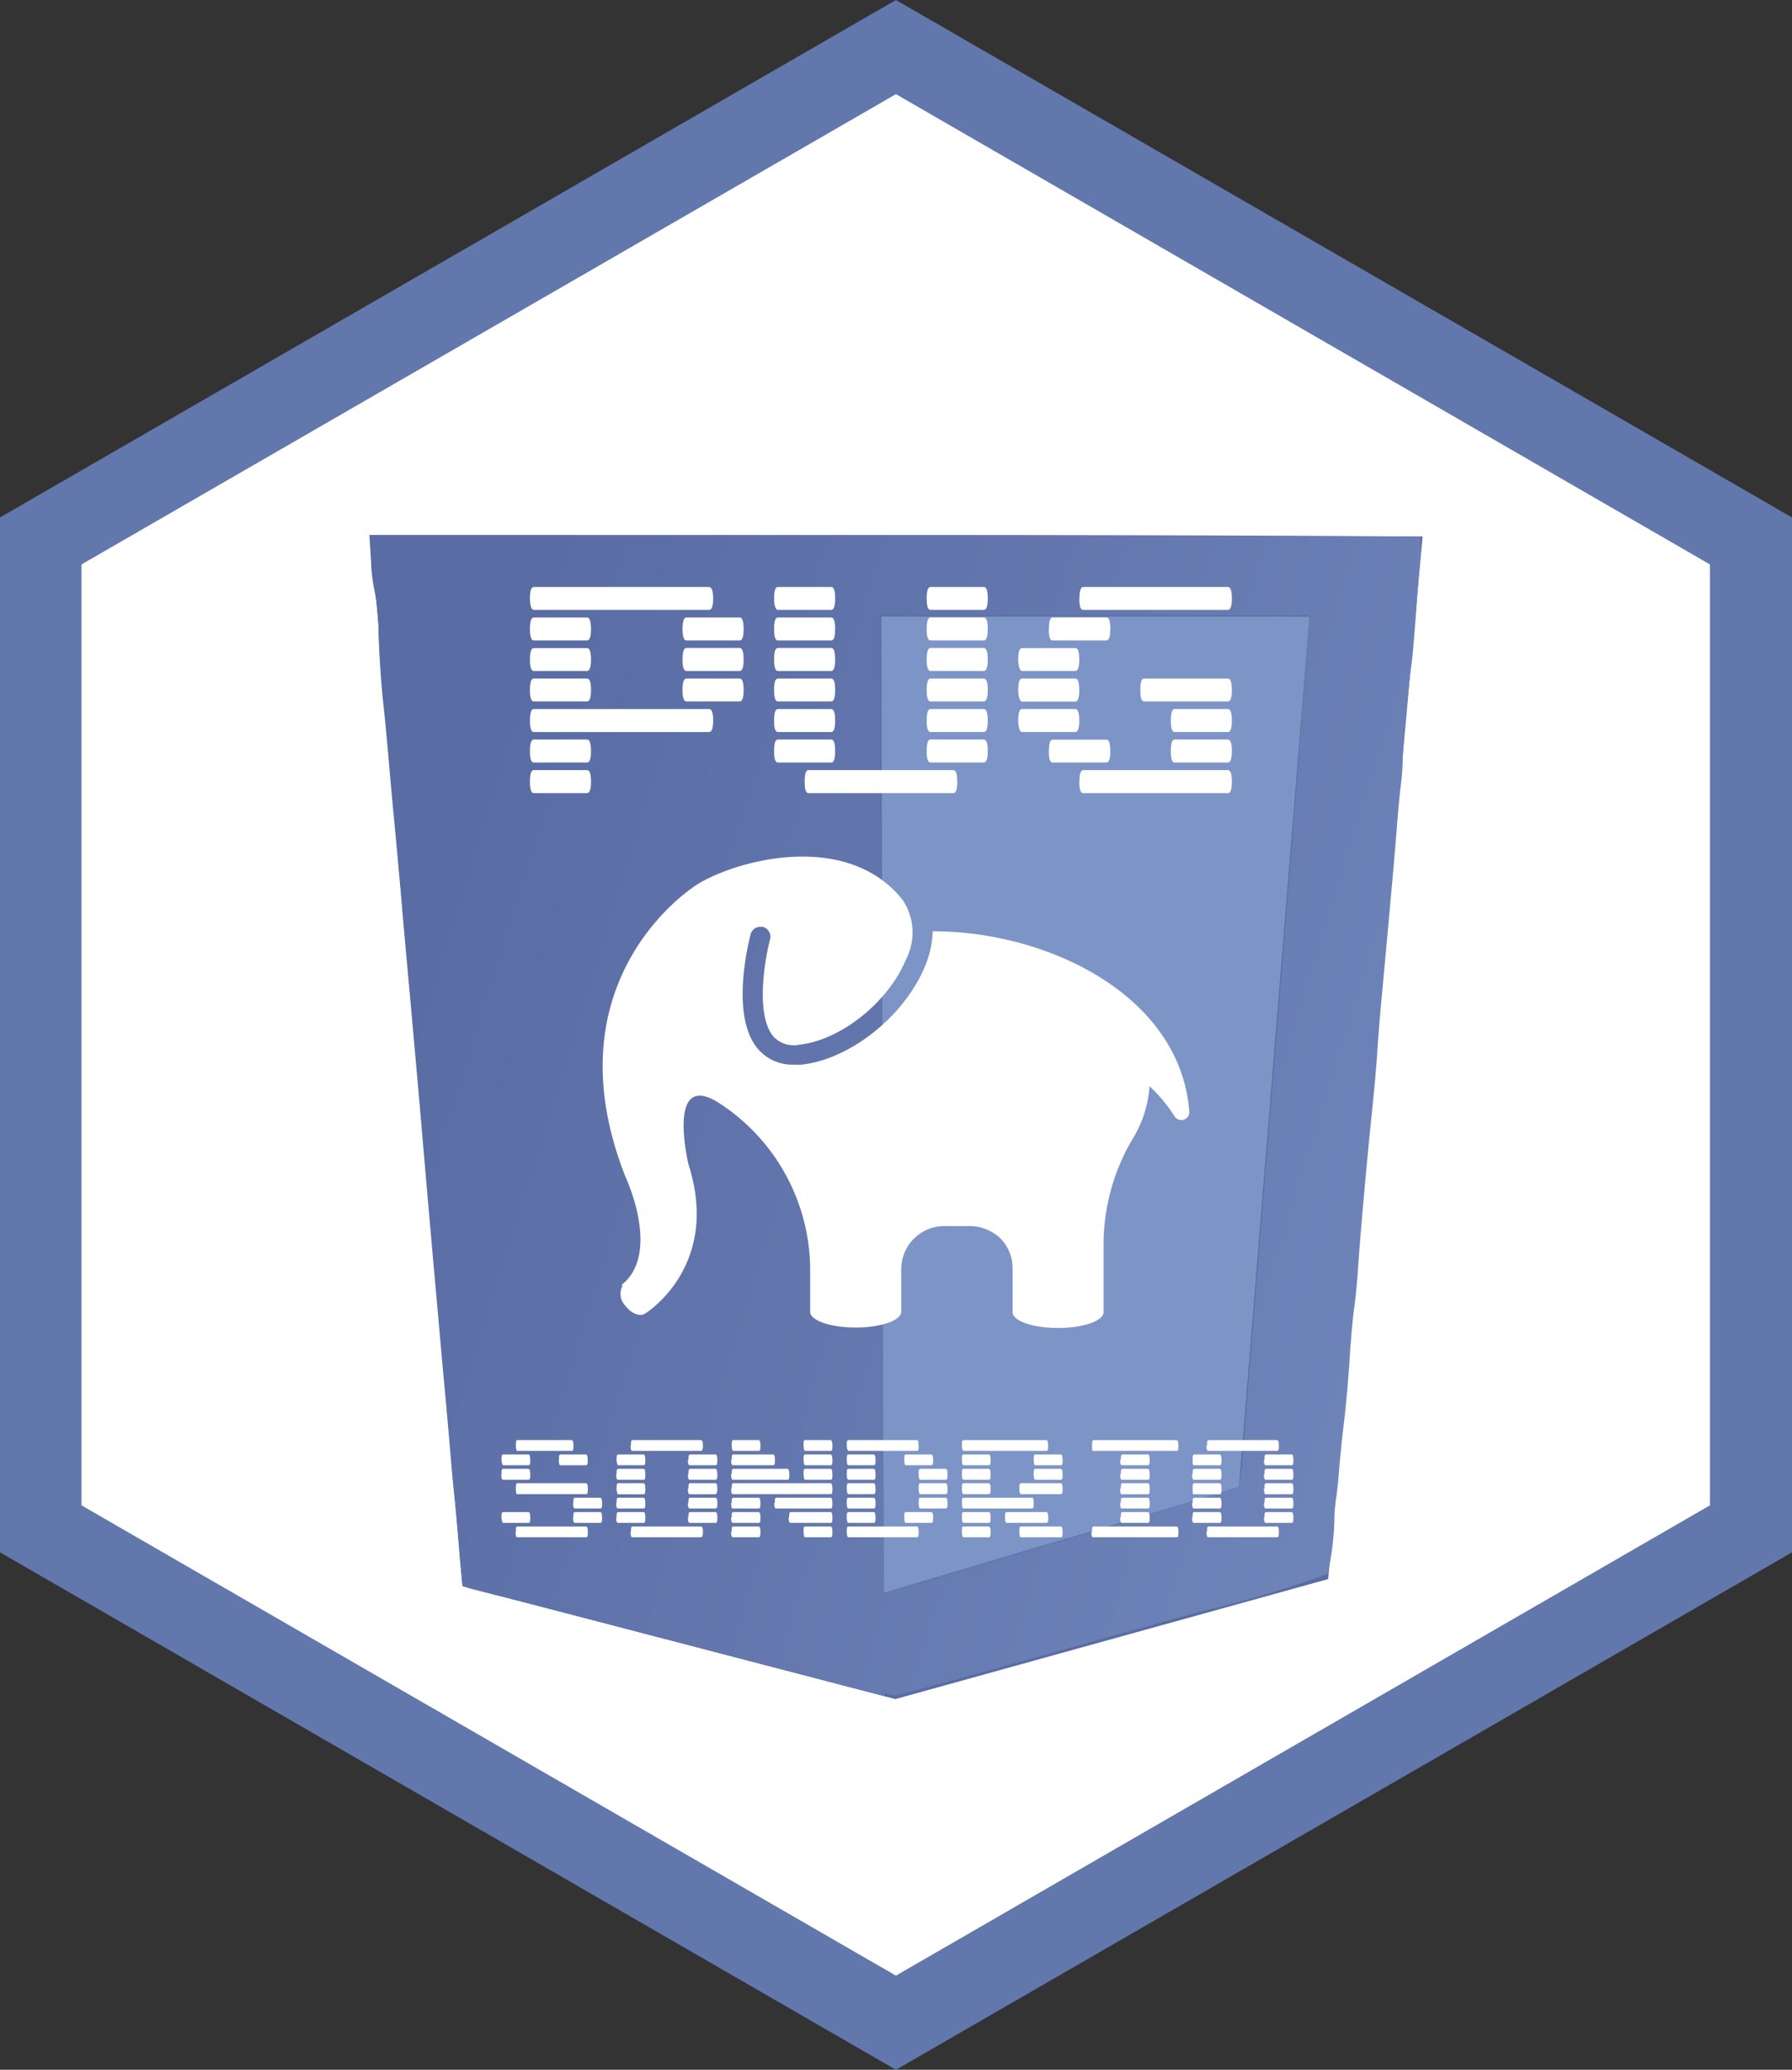 <svg id="Layer_1" data-name="Layer 1" xmlns="http://www.w3.org/2000/svg" xmlns:xlink="http://www.w3.org/1999/xlink" viewBox="0 0 124.71 144"><rect x="0" y="0" width="124.71" height="144" fill="#333333" stroke="none"/><defs><style>.cls-1{fill:#fff;}.cls-2{fill:#6277ac;}.cls-3{fill:#596ca4;}.cls-4{fill:#7d94c7;}.cls-5{fill:url(#linear-gradient);}.cls-6{fill:url(#linear-gradient-2);}</style><linearGradient id="linear-gradient" x1="58.25" y1="4485.14" x2="131.39" y2="4485.14" gradientTransform="translate(-32.52 -4407.42)" gradientUnits="userSpaceOnUse"><stop offset="0" stop-color="#596ca4"/><stop offset="1" stop-color="#596ca4" stop-opacity="0"/></linearGradient><linearGradient id="linear-gradient-2" x1="62.82" y1="4470.35" x2="179.85" y2="4506.71" gradientTransform="translate(-32.52 -4407.42)" gradientUnits="userSpaceOnUse"><stop offset="0" stop-color="#596ca4"/><stop offset="1" stop-color="#7d94c7"/></linearGradient></defs><title>sondrio</title><polygon class="cls-1" points="2.83 106.37 2.83 37.64 62.35 3.28 121.87 37.64 121.87 106.37 62.35 140.73 2.83 106.37"/><path class="cls-2" d="M62.35,0,0,36v72l62.35,36,62.36-36V36ZM119,104.73,62.35,137.45,5.67,104.73V39.27L62.35,6.55,119,39.27Z"/><g id="g1726"><g id="g1673"><path id="path890" class="cls-3" d="M32.18,110.35l30.13,7.86,30.12-8.35L99,37.32H25.8Z"/><path id="path892" class="cls-4" d="M61.33,42.89h29.8l-4.91,60.59-24.73,7.37Z"/><path id="path1380" class="cls-5" d="M60.32,117.66,53.86,116l-9.18-2.39-8.26-2.15c-2.12-.54-4-1-4.06-1.06s-.2-.23-.2-.43c0-.35-.16-2.11-.66-7.5-.26-2.89-.79-8.78-1.06-11.87-.14-1.53-.39-4.44-.57-6.47s-.48-5.42-.66-7.54-.48-5.43-.66-7.36-.44-4.85-.58-6.47-.39-4.46-.56-6.31-.4-4.31-.5-5.48-.25-2.68-.33-3.36-.18-2.3-.22-3.6a18.66,18.66,0,0,0-.23-2.79A11.87,11.87,0,0,1,25.85,39l-.12-1.72H62.25c20.09,0,36.56,0,36.6.1a6.54,6.54,0,0,1,0,1.47c-.07.76-.21,2.57-.31,4s-.25,3.11-.34,3.68c-.19,1.33-.48,4.41-.58,6.14,0,.72-.18,2.57-.32,4.1-.74,8.31-.92,10.39-1.15,12.85-.14,1.49-.27,3.18-.3,3.77s-.21,2.57-.4,4.42c-.41,4-.81,8.52-.94,10.64-.06.87-.18,2-.26,2.63s-.23,2.13-.31,3.43-.25,3.26-.39,4.34-.29,2.67-.34,3.52a17.78,17.78,0,0,1-.27,2.18,1.9,1.9,0,0,0-.08.74,21.78,21.78,0,0,1-.48,4.43c-.08.07-1.55.52-3.26,1l-3.85,1.08c-.41.13-3.47,1-6.8,1.89l-11,3c-2.74.76-5,1.37-5.16,1.36s-1-.22-1.9-.47Zm13.92-10.57c6.53-1.94,11.91-3.58,12-3.65s4.93-59.63,4.91-60.33c0-.27-.83-.29-14.91-.29H61.3v15c0,8.27.05,23.58.11,34l.11,19,.42-.14c.23-.08,5.77-1.72,12.3-3.67Z"/><path id="path1390" class="cls-6" d="M61.55,118l-2.71-.7c-9.34-2.45-22.72-5.94-24.48-6.39l-2.13-.56-.1-.72c-.06-.4-.15-1.46-.21-2.36s-.17-2.19-.26-2.87-.19-1.81-.25-2.53S31.17,99,31,97.19s-.42-4.64-.56-6.21c-.52-5.8-.91-10.33-1.23-14.08-.19-2.13-.48-5.41-.65-7.3s-.44-4.8-.58-6.47-.4-4.54-.58-6.39-.35-3.91-.41-4.57-.2-2.2-.33-3.37-.26-3.24-.31-4.59a17.5,17.5,0,0,0-.25-2.93A12,12,0,0,1,25.82,39l-.11-1.78,36.53,0c20.09,0,36.56.08,36.6.13a7.31,7.31,0,0,1,0,1.47c-.07.76-.21,2.57-.31,4s-.25,3.11-.34,3.69c-.21,1.49-.48,4.38-.57,6.21,0,.86-.12,1.81-.16,2.13s-.16,1.53-.25,2.7c-.15,2-.41,4.83-1.07,12-.14,1.48-.27,3.18-.3,3.76s-.21,2.58-.4,4.42c-.4,3.94-.8,8.45-.94,10.65-.06.86-.17,2-.26,2.62s-.23,2.13-.31,3.44-.25,3.26-.38,4.34-.29,2.59-.35,3.35-.15,1.69-.2,2a11.46,11.46,0,0,0-.13,1.23,19,19,0,0,1-.48,4.14,77,77,0,0,1-8.61,2.57c-1,.25-6.12,1.68-11.49,3.18s-9.88,2.71-10,2.7a5.59,5.59,0,0,1-.71-.15ZM74.23,107.1c6.53-1.95,11.91-3.61,12-3.7a23.06,23.06,0,0,0,.29-2.65c.1-1.37,1.18-14.75,2.4-29.73S91.1,43.57,91.1,43.3v-.48H61.24L61.36,72c.06,16,.11,31.35.11,34v4.81l.45-.1c.25,0,5.79-1.68,12.32-3.62Z"/></g><g id="g1650"><path id="path1595" class="cls-1" d="M43.25,89.4c2.81-2.2.26-7.57.26-7.57-5.1-13,3.73-19.58,5.25-20.44,3.07-1.74,10.38-3.45,14.07,1.24a4.06,4.06,0,0,1,.22,4.12c-1.24,3-4.56,5.62-7.41,5.93a1.93,1.93,0,0,1-1.81-.56c-1.27-1.48-.61-5.39-.24-6.76a.71.71,0,0,0-.49-.87h0a.86.86,0,0,0-.32,0,.7.7,0,0,0-.54.51c-.15.58-1.45,5.73.53,8a3.15,3.15,0,0,0,2.5,1.07,4.41,4.41,0,0,0,.52,0c3.36-.37,7.12-3.35,8.56-6.79a6.89,6.89,0,0,0,.56-2.49c8.06,0,17.26,4.49,17.86,12.58a.56.56,0,0,1-1,.34A10.78,10.78,0,0,0,80,75.57a8,8,0,0,1-1.14,3.6,14.43,14.43,0,0,0-2.06,7.38v4.78c-.07.59-1.45,1.06-3.17,1.06s-3.09-.47-3.16-1.06l0-3.1a2.94,2.94,0,0,0-.93-2.15,3.18,3.18,0,0,0-2.22-.78h-1.6a3,3,0,0,0-3,3v3c-.07.59-1.46,1.06-3.17,1.06s-3.11-.47-3.17-1.06l0-2.68a13.86,13.86,0,0,0-6.53-12C46.38,74.61,47.91,81,47.91,81c2.29,7.13-3,10.38-3,10.38l0,0s0,0,0,0c-.35.26-1,0-1.39-.54a1.18,1.18,0,0,1-.2-1.38Z"/></g></g><path class="cls-1" d="M36.88,41.63c0-.53.09-.79.26-.79H49.35c.18,0,.28.26.28.79s-.09.8-.28.8H37.14C37,42.43,36.88,42.17,36.88,41.63Zm0,2.13c0-.53.09-.8.26-.8h3.72c.17,0,.27.27.27.8s-.09.8-.27.8H37.14c-.17,0-.26-.27-.26-.8Zm0,2.12c0-.53.09-.79.26-.79h3.72c.18,0,.27.26.27.79s-.09.8-.27.8H37.14c-.17,0-.26-.26-.26-.8Zm0,2.12c0-.53.09-.79.26-.79h3.72c.18,0,.27.26.27.79s-.09.8-.27.8H37.14c-.17,0-.26-.26-.26-.79Zm0,2.13c0-.53.09-.8.26-.8H49.35c.19,0,.28.27.28.8s-.09.8-.28.8H37.14c-.17,0-.26-.27-.26-.8Zm0,2.12c0-.53.09-.8.26-.8h3.72c.17,0,.27.27.27.8s-.09.8-.27.8H37.14c-.17,0-.26-.26-.26-.79Zm0,2.13c0-.54.09-.8.26-.8h3.72c.18,0,.27.26.27.8s-.09.79-.27.8H37.14c-.17,0-.26-.27-.26-.8ZM47.5,43.76c0-.53.09-.8.26-.8h3.72c.18,0,.27.27.27.8s-.09.8-.27.8H47.76c-.17,0-.26-.27-.26-.8Zm0,2.12c0-.53.09-.8.26-.8h3.72c.18,0,.27.27.27.8s-.09.8-.27.8H47.76c-.17,0-.26-.26-.26-.8Zm0,2.12c0-.53.09-.79.26-.79h3.72c.18,0,.27.26.27.79s-.09.8-.27.8H47.76c-.17,0-.26-.26-.26-.79Z"/><path class="cls-1" d="M53.87,41.63c0-.53.09-.79.26-.79h3.72c.18,0,.27.26.27.79s-.09.8-.27.8H54.13C54,42.43,53.87,42.17,53.87,41.63Zm0,2.13c0-.53.09-.8.26-.8h3.72c.18,0,.27.27.27.8s-.09.8-.27.8H54.13c-.17,0-.26-.27-.26-.8Zm0,2.12c0-.53.09-.8.26-.8h3.72c.18,0,.27.27.27.8s-.09.8-.27.8H54.13c-.17,0-.26-.26-.26-.8Zm0,2.12c0-.53.09-.79.26-.79h3.72c.18,0,.27.26.27.79s-.09.8-.27.8H54.13c-.17,0-.26-.26-.26-.79Zm0,2.13c0-.53.09-.8.26-.8h3.72c.18,0,.27.27.27.8s-.09.8-.27.8H54.13c-.17,0-.26-.27-.26-.8Zm0,2.12c0-.53.09-.8.26-.8h3.72c.18,0,.27.27.27.8s-.09.8-.27.8H54.13c-.17,0-.26-.26-.26-.79ZM56,54.38c0-.54.08-.8.25-.8h10.1c.17,0,.27.26.27.8s-.1.8-.27.8H56.25c-.17,0-.25-.27-.25-.8Zm8.49-12.75c0-.53.09-.79.26-.79h3.72c.18,0,.27.26.27.79s-.09.8-.27.8H64.75C64.58,42.43,64.49,42.17,64.49,41.63Zm0,2.13c0-.53.09-.8.26-.8h3.72c.18,0,.27.27.27.8s-.09.8-.27.8H64.75c-.17,0-.26-.27-.26-.8Zm0,2.12c0-.53.09-.8.26-.8h3.72c.18,0,.27.27.27.8s-.09.8-.27.8H64.75c-.17,0-.26-.26-.26-.8Zm0,2.12c0-.53.09-.79.26-.79h3.72c.18,0,.27.26.27.79s-.09.8-.27.8H64.75c-.17,0-.26-.26-.26-.79Zm0,2.13c0-.53.09-.8.26-.8h3.72c.18,0,.27.27.27.8s-.09.8-.27.8H64.75c-.17,0-.26-.27-.26-.8Zm0,2.12c0-.53.09-.8.26-.8h3.72c.18,0,.27.27.27.8s-.09.8-.27.8H64.75c-.17,0-.26-.26-.26-.79Z"/><path class="cls-1" d="M70.86,45.88c0-.53.09-.79.26-.79h3.72c.18,0,.27.26.27.79s-.09.8-.27.8H71.12C71,46.68,70.86,46.42,70.86,45.88Zm0,2.13c0-.53.09-.8.26-.8h3.72c.18,0,.27.27.27.8s-.09.8-.27.8H71.12C71,48.81,70.86,48.54,70.86,48Zm0,2.12c0-.53.09-.8.26-.8h3.72c.18,0,.27.27.27.8s-.09.8-.27.8H71.12C71,50.93,70.86,50.66,70.86,50.13ZM73,43.76c0-.53.08-.8.25-.8H77c.18,0,.27.27.27.8s-.09.8-.27.8H73.24c-.17,0-.25-.27-.25-.8Zm0,8.5c0-.54.08-.8.25-.8H77c.18,0,.27.26.27.8s-.09.79-.27.79H73.24c-.17,0-.25-.26-.25-.79Zm2.12-10.63c0-.53.09-.79.26-.79H85.46c.17,0,.27.26.27.79s-.09.8-.27.8H75.37C75.2,42.43,75.11,42.17,75.11,41.63Zm0,12.75c0-.54.09-.8.26-.8H85.46c.17,0,.27.26.27.8s-.09.8-.27.8H75.37c-.17,0-.26-.27-.26-.8ZM79.36,48c0-.53.08-.79.25-.79h5.85c.17,0,.27.26.27.79s-.09.8-.27.8H79.61c-.17,0-.25-.26-.25-.79Zm2.12,2.13c0-.53.09-.8.26-.8h3.72c.17,0,.27.27.27.8s-.09.8-.27.8H81.73c-.16,0-.25-.27-.25-.8Zm0,2.12c0-.53.09-.8.26-.8h3.72c.17,0,.27.27.27.8s-.09.8-.27.8H81.73c-.16,0-.25-.26-.25-.79Z"/><path class="cls-1" d="M34.9,101.57c0-.25,0-.38.12-.38h1.75c.09,0,.13.13.13.38s0,.37-.13.37H35C35,101.94,34.9,101.82,34.9,101.57Zm0,1c0-.25,0-.38.12-.38h1.75c.09,0,.13.13.13.38s0,.38-.13.38H35c-.07,0-.12-.13-.12-.38Zm0,3c0-.25,0-.37.12-.37h1.75c.09,0,.13.12.13.37s0,.38-.13.38H35C35,106,34.9,105.82,34.9,105.57Zm1-5c0-.25,0-.38.12-.38h3.76c.09,0,.13.13.13.38s0,.37-.13.37H36C35.94,100.94,35.9,100.82,35.9,100.57Zm0,3c0-.25,0-.38.12-.38h4.76c.08,0,.13.13.13.38s0,.38-.13.38H36C35.94,104,35.9,103.82,35.9,103.57Zm0,3c0-.25,0-.37.12-.37h4.76c.08,0,.13.12.13.37s0,.38-.13.38H36c-.08,0-.12-.13-.12-.38Zm3-5c0-.25,0-.38.11-.38h1.76c.08,0,.13.13.13.38s0,.37-.13.37H39c-.08,0-.11-.12-.11-.37Zm1,3c0-.25,0-.37.12-.37h1.75c.09,0,.13.12.13.37s0,.38-.13.38H40c-.08,0-.12-.13-.12-.38Zm0,1c0-.25,0-.37.12-.37h1.75c.09,0,.13.12.13.37s0,.38-.13.38H40c-.08,0-.12-.13-.12-.38Z"/><path class="cls-1" d="M42.91,101.57c0-.25,0-.38.12-.38h1.76c.08,0,.12.13.12.38s0,.37-.12.37H43C43,101.94,42.91,101.82,42.91,101.57Zm0,1c0-.25,0-.38.12-.38h1.76c.08,0,.12.13.12.38s0,.38-.12.38H43c-.08,0-.12-.13-.12-.38Zm0,1c0-.25,0-.38.12-.38h1.76c.08,0,.12.13.12.38s0,.39-.12.39H43C43,104,42.91,103.82,42.91,103.57Zm0,1c0-.25,0-.37.12-.37h1.76c.08,0,.12.12.12.37s0,.38-.12.38H43c-.08,0-.12-.13-.12-.38Zm0,1c0-.25,0-.37.12-.37h1.76c.08,0,.12.12.12.37s0,.38-.12.38H43c-.08,0-.12-.13-.12-.38Zm1-5c0-.25,0-.38.12-.38h4.76c.08,0,.13.13.13.38s-.05.37-.13.37H44c-.08,0-.12-.12-.12-.37Zm0,6c0-.25,0-.37.12-.37h4.76c.08,0,.13.12.13.37s-.05.38-.13.38H44c-.08,0-.12-.13-.12-.38Zm4-5c0-.25,0-.38.13-.38h1.75c.09,0,.13.13.13.38s0,.37-.13.37H48c-.09,0-.13-.12-.13-.37Zm0,1c0-.25,0-.38.13-.38h1.75c.09,0,.13.13.13.38s0,.38-.13.38H48c-.09,0-.13-.13-.13-.38Zm0,1c0-.25,0-.38.13-.38h1.75c.09,0,.13.13.13.38s-.05.39-.13.39H48c-.09,0-.13-.14-.13-.39Zm0,1c0-.25,0-.37.13-.37h1.75c.09,0,.13.12.13.37s0,.38-.13.38H48c-.09,0-.13-.13-.13-.38Zm0,1c0-.25,0-.37.13-.37h1.75c.09,0,.13.12.13.37s0,.38-.13.38H48c-.09,0-.13-.13-.13-.38Z"/><path class="cls-1" d="M50.92,100.57c0-.25,0-.38.12-.38h1.75c.09,0,.13.13.13.38s0,.37-.13.37H51C51,100.94,50.92,100.82,50.92,100.57Zm0,1c0-.25,0-.38.12-.38H53.8c.09,0,.13.13.13.38s0,.37-.13.37H51c-.08,0-.12-.12-.12-.37Zm0,1c0-.25,0-.38.12-.38H54.8c.08,0,.13.13.13.38s0,.38-.13.38H51c-.08,0-.12-.13-.12-.38Zm0,1c0-.25,0-.38.12-.38H57.8c.08,0,.13.13.13.38s0,.38-.13.38H51c-.08,0-.12-.13-.12-.38Zm0,1c0-.25,0-.37.12-.37h1.75c.09,0,.13.12.13.37s0,.38-.13.38H51c-.08,0-.12-.13-.12-.38Zm0,1c0-.25,0-.37.12-.37h1.75c.09,0,.13.12.13.37s0,.38-.13.38H51c-.08,0-.12-.13-.12-.38Zm0,1c0-.25,0-.37.12-.37h1.75c.09,0,.13.12.13.37s0,.38-.13.38H51c-.08,0-.12-.13-.12-.38Zm3-2c0-.25,0-.37.12-.37H57.8c.08,0,.13.12.13.37s0,.38-.13.38H54c-.08,0-.12-.13-.12-.38Zm1,1c0-.25,0-.37.12-.37h2.77c.08,0,.12.12.12.37s0,.38-.12.38H55c-.07,0-.12-.13-.12-.38Zm1-5c0-.25,0-.38.12-.38H57.8c.08,0,.13.13.13.38s0,.37-.13.37H56.05c-.09,0-.12-.12-.12-.37Zm0,1c0-.25,0-.38.12-.38H57.8c.08,0,.13.13.13.38s0,.37-.13.37H56.05c-.09,0-.12-.12-.12-.37Zm0,1c0-.25,0-.38.12-.38H57.8c.08,0,.13.13.13.38s0,.38-.13.38H56.05c-.09,0-.12-.13-.12-.38Zm0,4c0-.25,0-.37.12-.37H57.8c.08,0,.13.12.13.37s0,.38-.13.38H56.05c-.09,0-.12-.13-.12-.38Z"/><path class="cls-1" d="M58.93,100.57c0-.25,0-.38.12-.38h4.76c.08,0,.12.13.12.38s0,.37-.12.37H59.05C59,100.94,58.93,100.82,58.93,100.57Zm0,1c0-.25,0-.38.12-.38H60.8c.09,0,.13.13.13.38s0,.37-.13.37H59.05c-.08,0-.12-.12-.12-.37Zm0,1c0-.25,0-.38.12-.38H60.8c.09,0,.13.13.13.38s0,.38-.13.38H59.05c-.08,0-.12-.13-.12-.38Zm0,1c0-.25,0-.38.12-.38H60.8c.09,0,.13.13.13.38s0,.38-.13.38H59.05c-.08,0-.12-.13-.12-.38Zm0,1c0-.25,0-.37.12-.37H60.8c.09,0,.13.12.13.37s0,.38-.13.38H59.05c-.08,0-.12-.13-.12-.38Zm0,1c0-.25,0-.37.12-.37H60.8c.09,0,.13.12.13.37s0,.38-.13.38H59.05c-.08,0-.12-.13-.12-.38Zm0,1c0-.25,0-.37.12-.37h4.76c.08,0,.12.12.12.37s0,.38-.12.38H59.05c-.08,0-.12-.13-.12-.38Zm4-5c0-.25,0-.38.12-.38h1.76c.09,0,.13.13.13.38s0,.37-.13.37H63.05c-.08,0-.12-.12-.12-.37Zm0,4c0-.25,0-.37.12-.37h1.76c.09,0,.13.12.13.37s0,.38-.13.38H63.05c-.08,0-.12-.13-.12-.38Zm1-3c0-.25,0-.38.12-.38h1.76c.08,0,.13.13.13.38s0,.38-.13.38H64.05c-.08,0-.12-.13-.12-.38Zm0,1c0-.25,0-.38.12-.38h1.76c.08,0,.13.13.13.38s0,.38-.13.38H64.05c-.08,0-.12-.13-.12-.38Zm0,1c0-.25,0-.37.12-.37h1.76c.08,0,.13.12.13.37s0,.38-.13.38H64.05c-.08,0-.12-.13-.12-.38Z"/><path class="cls-1" d="M66.94,100.57c0-.25,0-.38.12-.38h5.76c.08,0,.12.13.12.38s0,.37-.12.37H67.06C67,100.94,66.94,100.82,66.94,100.57Zm0,1c0-.25,0-.38.12-.38h1.75c.09,0,.13.13.13.38s0,.37-.13.37H67.06c-.08,0-.12-.12-.12-.37Zm0,1c0-.25,0-.38.12-.38h1.75c.09,0,.13.13.13.38s0,.38-.13.38H67.06c-.08,0-.12-.13-.12-.38Zm0,1c0-.25,0-.38.12-.38h1.75c.09,0,.13.13.13.38s0,.38-.13.38H67.06c-.08,0-.12-.13-.12-.38Zm0,1c0-.25,0-.37.12-.37h4.76c.08,0,.12.12.12.37s0,.38-.12.38H67.06c-.08,0-.12-.13-.12-.38Zm0,1c0-.25,0-.37.12-.37h1.75c.09,0,.13.12.13.37s0,.38-.13.38H67.06c-.08,0-.12-.13-.12-.38Zm0,1c0-.25,0-.37.12-.37h1.75c.09,0,.13.12.13.37s0,.38-.13.38H67.06c-.08,0-.12-.13-.12-.38Zm3-1c0-.25,0-.37.12-.37h2.76c.09,0,.13.12.13.37s0,.38-.13.38H70.06c-.08,0-.12-.13-.12-.38Zm1-2c0-.25,0-.38.12-.38h2.77c.08,0,.12.13.12.38s0,.38-.12.38H71.06c-.08,0-.12-.13-.12-.38Zm0,3c0-.25,0-.37.12-.37h2.77c.08,0,.12.12.12.37s0,.38-.12.38H71.06c-.08,0-.12-.13-.12-.38Zm1-5c0-.25,0-.38.12-.38h1.76c.08,0,.13.13.13.38s0,.37-.13.37H72.06c-.08,0-.12-.12-.12-.37Zm0,1c0-.25,0-.38.12-.38h1.76c.08,0,.13.13.13.38s0,.38-.13.38H72.06c-.08,0-.12-.13-.12-.38Z"/><path class="cls-1" d="M76,100.57c0-.25,0-.38.12-.38h5.76c.08,0,.13.13.13.38s0,.37-.13.37H76.07C76,100.94,76,100.82,76,100.57Zm0,6c0-.25,0-.37.12-.37h5.76c.08,0,.13.12.13.37s0,.38-.13.38H76.07c-.08,0-.12-.13-.12-.38Zm2-5c0-.25,0-.38.12-.38h1.76c.09,0,.13.13.13.38s0,.37-.13.37H78.07c-.08,0-.12-.12-.12-.37Zm0,1c0-.25,0-.38.12-.38h1.76c.09,0,.13.13.13.38s0,.38-.13.38H78.07c-.08,0-.12-.13-.12-.38Zm0,1c0-.25,0-.38.12-.38h1.76c.09,0,.13.13.13.38s0,.39-.13.39H78.07c-.08,0-.12-.14-.12-.39Zm0,1c0-.25,0-.37.12-.37h1.76c.09,0,.13.12.13.37s0,.38-.13.38H78.07c-.08,0-.12-.13-.12-.38Zm0,1c0-.25,0-.37.12-.37h1.76c.09,0,.13.12.13.37s0,.38-.13.38H78.07c-.08,0-.12-.13-.12-.38Z"/><path class="cls-1" d="M83,101.57c0-.25,0-.38.12-.38h1.76c.08,0,.13.13.13.38s0,.37-.13.37H83.08C83,101.94,83,101.82,83,101.57Zm0,1c0-.25,0-.38.12-.38h1.76c.08,0,.13.13.13.38s0,.38-.13.38H83.08c-.08,0-.12-.13-.12-.38Zm0,1c0-.25,0-.38.12-.38h1.76c.08,0,.13.13.13.38s0,.39-.13.39H83.08C83,104,83,103.82,83,103.57Zm0,1c0-.25,0-.37.12-.37h1.76c.08,0,.13.12.13.37s0,.38-.13.38H83.08c-.08,0-.12-.13-.12-.38Zm0,1c0-.25,0-.37.12-.37h1.76c.08,0,.13.12.13.37s0,.38-.13.38H83.08c-.08,0-.12-.13-.12-.38Zm1-5c0-.25,0-.38.12-.38h4.76c.08,0,.12.13.12.38s0,.37-.12.37H84.08c-.08,0-.12-.12-.12-.37Zm0,6c0-.25,0-.37.12-.37h4.76c.08,0,.12.12.12.37s0,.38-.12.38H84.08c-.08,0-.12-.13-.12-.38Zm4-5c0-.25,0-.38.12-.38h1.76c.09,0,.13.13.13.38s0,.37-.13.37H88.08c-.08,0-.12-.12-.12-.37Zm0,1c0-.25,0-.38.12-.38h1.76c.09,0,.13.13.13.38s0,.38-.13.38H88.08c-.08,0-.12-.13-.12-.38Zm0,1c0-.25,0-.38.12-.38h1.76c.09,0,.13.13.13.38s0,.39-.13.39H88.08c-.08,0-.12-.14-.12-.39Zm0,1c0-.25,0-.37.12-.37h1.76c.09,0,.13.12.13.37s0,.38-.13.38H88.08c-.08,0-.12-.13-.12-.38Zm0,1c0-.25,0-.37.12-.37h1.76c.09,0,.13.12.13.37s0,.38-.13.38H88.08c-.08,0-.12-.13-.12-.38Z"/></svg>